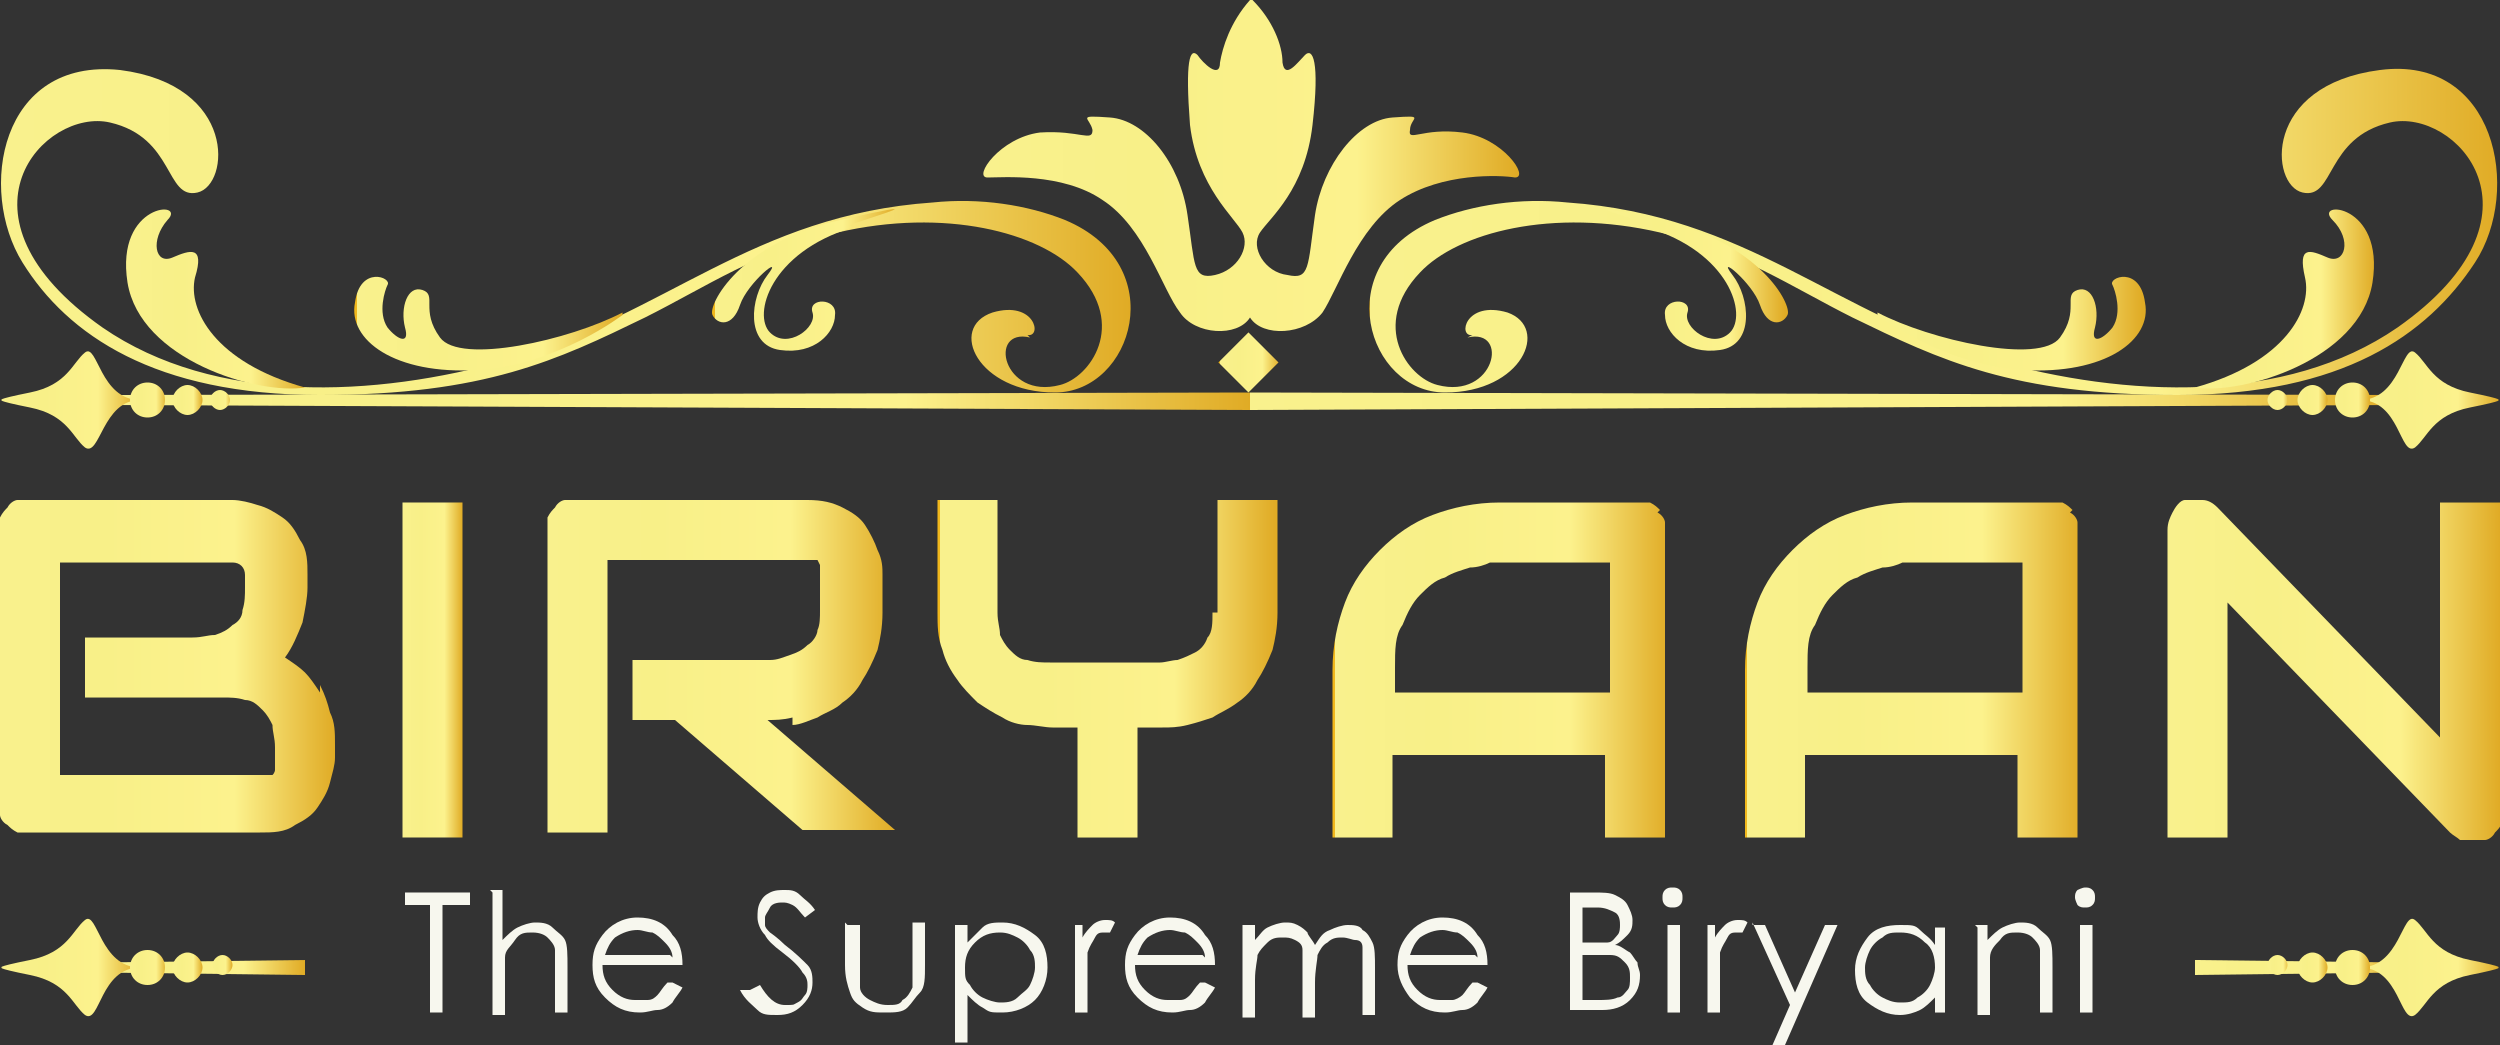 <?xml version="1.0" encoding="UTF-8"?><svg id="Layer_1" xmlns="http://www.w3.org/2000/svg" xmlns:xlink="http://www.w3.org/1999/xlink" viewBox="0 0 100 41.8"><rect x="0" y="0" width="100" height="41.8" fill="#333333" stroke="none"/><defs><linearGradient id="linear-gradient" x1="0" y1="26.8" x2="13.4" y2="26.8" gradientUnits="userSpaceOnUse"><stop offset="0" stop-color="#f1b81c"/><stop offset="0" stop-color="#f9f18d"/><stop offset=".3" stop-color="#f8f088"/><stop offset=".7" stop-color="#fcf28d"/><stop offset="1" stop-color="#e0ab25"/></linearGradient><linearGradient id="linear-gradient-2" x1="16.1" x2="18.5" xlink:href="#linear-gradient"/><linearGradient id="linear-gradient-3" x1="21.9" x2="35.8" xlink:href="#linear-gradient"/><linearGradient id="linear-gradient-4" x1="37.6" x2="51" xlink:href="#linear-gradient"/><linearGradient id="linear-gradient-5" x1="53.4" x2="66.8" xlink:href="#linear-gradient"/><linearGradient id="linear-gradient-6" x1="69.9" x2="83.3" xlink:href="#linear-gradient"/><linearGradient id="linear-gradient-7" x1="86.6" y1="26.8" x2="100" y2="26.8" xlink:href="#linear-gradient"/><linearGradient id="linear-gradient-8" x1="48.8" y1="14.5" x2="51.2" y2="14.5" gradientTransform="translate(24.9 -31.1) rotate(45)" xlink:href="#linear-gradient"/><linearGradient id="linear-gradient-9" x1="39.3" y1="6.5" x2="60.7" y2="6.5" xlink:href="#linear-gradient"/><linearGradient id="linear-gradient-10" x1="4" y1="16" x2="50" y2="16" xlink:href="#linear-gradient"/><linearGradient id="linear-gradient-11" x1="0" y1="16" x2="5.6" y2="16" xlink:href="#linear-gradient"/><linearGradient id="linear-gradient-12" x1="5.2" y1="16" x2="6.7" y2="16" xlink:href="#linear-gradient"/><linearGradient id="linear-gradient-13" x1="6.9" y1="16" x2="8.1" y2="16" xlink:href="#linear-gradient"/><linearGradient id="linear-gradient-14" x1="8.4" y1="16" x2="9.3" y2="16" xlink:href="#linear-gradient"/><linearGradient id="linear-gradient-15" x1="0" y1="9.3" x2="45.2" y2="9.3" xlink:href="#linear-gradient"/><linearGradient id="linear-gradient-16" x1="14.3" y1="12.9" x2="24.9" y2="12.9" xlink:href="#linear-gradient"/><linearGradient id="linear-gradient-17" x1="28.6" y1="11.3" x2="35.9" y2="11.3" xlink:href="#linear-gradient"/><linearGradient id="linear-gradient-18" x1="5" y1="12" x2="12.2" y2="12" xlink:href="#linear-gradient"/><linearGradient id="linear-gradient-19" x1="50" y1="16" x2="96" y2="16" xlink:href="#linear-gradient"/><linearGradient id="linear-gradient-20" x1="94.4" y1="16" x2="100" y2="16" xlink:href="#linear-gradient"/><linearGradient id="linear-gradient-21" x1="93.3" y1="16" x2="94.8" y2="16" xlink:href="#linear-gradient"/><linearGradient id="linear-gradient-22" x1="91.9" y1="16" x2="93.1" y2="16" xlink:href="#linear-gradient"/><linearGradient id="linear-gradient-23" x1="90.7" y1="16" x2="91.6" y2="16" xlink:href="#linear-gradient"/><linearGradient id="linear-gradient-24" x1="54.8" y1="9.3" x2="100" y2="9.3" xlink:href="#linear-gradient"/><linearGradient id="linear-gradient-25" x1="75.1" y1="12.9" x2="85.7" y2="12.9" xlink:href="#linear-gradient"/><linearGradient id="linear-gradient-26" x1="64.1" y1="11.3" x2="71.4" y2="11.3" xlink:href="#linear-gradient"/><linearGradient id="linear-gradient-27" x1="87.8" y1="12" x2="95" y2="12" xlink:href="#linear-gradient"/><linearGradient id="linear-gradient-28" x1="87.8" y1="38.7" x2="96" y2="38.7" xlink:href="#linear-gradient"/><linearGradient id="linear-gradient-29" x1="94.4" y1="38.7" x2="100" y2="38.7" xlink:href="#linear-gradient"/><linearGradient id="linear-gradient-30" x1="93.3" y1="38.7" x2="94.8" y2="38.7" xlink:href="#linear-gradient"/><linearGradient id="linear-gradient-31" x1="91.9" y1="38.7" x2="93.1" y2="38.7" xlink:href="#linear-gradient"/><linearGradient id="linear-gradient-32" x1="90.7" y1="38.7" x2="91.6" y2="38.7" xlink:href="#linear-gradient"/><linearGradient id="linear-gradient-33" x1="4" y1="38.7" x2="12.2" y2="38.7" xlink:href="#linear-gradient"/><linearGradient id="linear-gradient-34" x1="0" y1="38.7" x2="5.6" y2="38.7" xlink:href="#linear-gradient"/><linearGradient id="linear-gradient-35" x1="5.2" y1="38.7" x2="6.7" y2="38.7" xlink:href="#linear-gradient"/><linearGradient id="linear-gradient-36" x1="6.9" y1="38.7" x2="8.1" y2="38.7" xlink:href="#linear-gradient"/><linearGradient id="linear-gradient-37" x1="8.4" y1="38.7" x2="9.3" y2="38.7" xlink:href="#linear-gradient"/></defs><path d="m12.8,27.7c-.2-.3-.4-.6-.6-.8-.2-.2-.5-.4-.8-.6.3-.4.5-.9.7-1.4.1-.5.2-1,.2-1.4v-.5c0-.5,0-1-.3-1.4-.2-.4-.4-.7-.7-.9-.3-.2-.6-.4-1-.5-.3-.1-.7-.2-1-.2H1.2c-.2,0-.3,0-.5,0-.1,0-.3.1-.4.3-.1.1-.2.2-.3.4,0,.1,0,.3,0,.5v10.9c0,.2,0,.3,0,.5,0,.1.1.3.3.4.1.1.2.2.4.3.1,0,.3,0,.5,0h9.2c.5,0,1,0,1.4-.3.4-.2.7-.4.9-.7.2-.3.4-.6.5-1s.2-.7.2-1v-.5c0-.5,0-.9-.2-1.3-.1-.4-.2-.7-.4-1.1Zm-1.8,2.8c0,.1,0,.2,0,.3,0,0,0,.1-.1.2,0,0-.1,0-.2,0,0,0-.1,0-.2,0H2.4v-8.5h6.9c.3,0,.5.2.5.5v.5c0,.3,0,.6-.1.9,0,.3-.2.5-.4.6-.2.2-.4.3-.7.4-.3,0-.5.1-.9.1H3.4v2.4h5.5c.3,0,.6,0,.9.1.3,0,.5.2.7.4.2.2.3.4.4.6,0,.3.1.5.1.9v.4Z" style="fill:url(#linear-gradient);"/><rect x="16.1" y="20.1" width="2.4" height="13.4" style="fill:url(#linear-gradient-2);"/><path d="m31.7,29c.3,0,.7-.2,1-.3.3-.2.7-.3,1-.6.3-.2.6-.5.8-.9.2-.3.4-.7.6-1.2.1-.4.2-.9.2-1.5v-1.5c0-.3,0-.6-.2-1-.1-.3-.3-.7-.5-1-.2-.3-.5-.5-.9-.7-.4-.2-.8-.3-1.4-.3h-9.2c-.2,0-.3,0-.5,0-.1,0-.3.1-.4.3-.1.1-.2.2-.3.4,0,.1,0,.3,0,.5v12.1h2.4v-10.9h8s.1,0,.2,0c0,0,.1,0,.2,0,0,0,0,0,.1.2,0,0,0,.2,0,.3v1.5c0,.3,0,.6-.1.8,0,.2-.2.5-.4.6-.2.2-.4.3-.7.4-.3.1-.5.2-.8.2h-5.5v2.4h1.7l5.1,4.4h3.7l-5.1-4.4c.3,0,.6,0,1-.1Z" style="fill:url(#linear-gradient-3);"/><path d="m48.5,24.5c0,.4,0,.8-.2,1-.1.3-.3.5-.5.6-.2.1-.4.2-.7.3-.2,0-.5.1-.7.1h-4.4c-.3,0-.6,0-.9-.1-.3,0-.5-.2-.7-.4-.2-.2-.3-.4-.4-.6,0-.3-.1-.5-.1-.9v-4.5h-2.4v4.5c0,.5,0,1,.2,1.5.1.4.3.8.6,1.2.2.3.5.6.8.9.3.2.6.4,1,.6.3.2.7.3,1,.3.3,0,.7.1,1,.1h1v4.4h2.4v-4.4h1c.3,0,.6,0,1-.1s.7-.2,1-.3c.3-.2.6-.3,1-.6.3-.2.6-.5.8-.9.2-.3.4-.7.6-1.2.1-.4.2-.9.2-1.5v-4.5h-2.4v4.5Z" style="fill:url(#linear-gradient-4);"/><path d="m66.4,20.4c-.1-.1-.2-.2-.4-.3-.1,0-.3,0-.5,0h-5.5c-1,0-1.9.2-2.7.5-.8.3-1.5.8-2.1,1.4-.6.6-1.1,1.3-1.4,2.1-.3.8-.5,1.7-.5,2.7v6.7h2.4v-3.3h8.5v3.3h2.4v-12.1c0-.2,0-.3,0-.5,0-.1-.1-.3-.3-.4Zm-2.1,7.3h-8.5v-1c0-.7,0-1.3.3-1.7.2-.5.4-.9.7-1.2.3-.3.6-.6,1-.7.3-.2.7-.3,1-.4.3,0,.6-.1.8-.2.2,0,.4,0,.5,0h4.3v5.2Z" style="fill:url(#linear-gradient-5);"/><path d="m82.9,20.4c-.1-.1-.2-.2-.4-.3-.1,0-.3,0-.5,0h-5.5c-1,0-1.9.2-2.7.5-.8.3-1.5.8-2.1,1.4-.6.6-1.1,1.3-1.4,2.1-.3.8-.5,1.7-.5,2.7v6.7h2.4v-3.3h8.5v3.3h2.4v-12.1c0-.2,0-.3,0-.5,0-.1-.1-.3-.3-.4Zm-2.1,7.3h-8.5v-1c0-.7,0-1.3.3-1.7.2-.5.4-.9.7-1.2.3-.3.6-.6,1-.7.3-.2.7-.3,1-.4.3,0,.6-.1.8-.2.2,0,.4,0,.5,0h4.3v5.2Z" style="fill:url(#linear-gradient-6);"/><path d="m97.6,20.1v9.4l-8.9-9.2c-.2-.2-.4-.3-.6-.3-.2,0-.5,0-.7,0-.2,0-.4.3-.5.5-.1.2-.2.4-.2.7v12.3h2.4v-9.4l8.9,9.2c.1.1.3.2.4.3.2,0,.3,0,.5,0s.3,0,.5,0c.1,0,.3-.1.4-.3.1-.1.2-.2.3-.4,0-.1,0-.3,0-.5v-12.3h-2.4Z" style="fill:url(#linear-gradient-7);"/><rect x="49.1" y="13.6" width="1.7" height="1.7" transform="translate(4.4 39.6) rotate(-45)" style="fill:url(#linear-gradient-8);"/><path d="m50,0c-.8.9-1.1,1.9-1.2,2.5,0,.7-.7,0-.9-.3-.3-.3-.5.2-.3,2.8.3,2.5,1.8,3.7,2.1,4.3.3.6-.2,1.5-1.1,1.7-.9.2-.8-.4-1.1-2.4-.3-2.1-1.7-3.8-3.1-3.9-1.4-.1-.8,0-.7.5,0,.5-.5,0-2.1.1-1.6.2-2.7,1.8-2.1,1.8.6,0,3-.2,4.6.9,1.7,1.1,2.4,3.6,3.1,4.5.6.9,2.3,1,2.8.2.5.8,2.2.7,2.9-.2.6-.9,1.4-3.4,3.1-4.5,1.7-1.1,4-1,4.6-.9.6,0-.5-1.6-2.1-1.8-1.6-.2-2.2.4-2.1-.1,0-.5.7-.6-.7-.5-1.4.1-2.8,1.9-3.1,3.9-.3,2.1-.2,2.6-1.1,2.4-.9-.1-1.5-1.1-1.1-1.7.4-.6,1.8-1.7,2.1-4.3.3-2.6,0-3.1-.3-2.8-.3.3-.8,1-.9.3,0-.7-.4-1.7-1.2-2.5h0Z" style="fill:url(#linear-gradient-9); fill-rule:evenodd;"/><polygon points="50 15.7 4 15.8 4 16.2 50 16.4 50 15.7" style="fill:url(#linear-gradient-10);"/><path d="m5.6,16c-1.5,0-1.6,2.3-2.2,1.9-.5-.4-.7-1.3-2.2-1.6-1.5-.3-1.1-.3-1.1-.3,0,0-.4,0,1.1-.3,1.5-.3,1.7-1.2,2.2-1.6.5-.4.6,1.9,2.2,1.9h0Z" style="fill:url(#linear-gradient-11); fill-rule:evenodd;"/><path d="m5.9,15.3c.4,0,.7.3.7.7s-.3.7-.7.7-.7-.3-.7-.7.3-.7.7-.7h0Z" style="fill:url(#linear-gradient-12); fill-rule:evenodd;"/><path d="m7.5,15.4c.3,0,.6.3.6.6s-.3.6-.6.6-.6-.3-.6-.6.3-.6.6-.6h0Z" style="fill:url(#linear-gradient-13); fill-rule:evenodd;"/><path d="m8.8,15.6c.2,0,.4.2.4.4s-.2.4-.4.4-.4-.2-.4-.4.2-.4.4-.4h0Z" style="fill:url(#linear-gradient-14); fill-rule:evenodd;"/><path d="m41.1,13.4c.6.1.3-1.4-1.4-.9-1.8.6-.6,3.2,2.5,3.2,3.1,0,4.7-5.1.4-6.9-1.5-.6-3.4-.9-5.3-.7-7.2.5-10.7,4.5-17,6.3-5.3,1.5-11.7,1.8-16.2-1.3-6.4-4.5-2.3-8.8.3-8.2,2.6.6,2.2,3.1,3.5,2.8,1.3-.3,1.6-4.3-3.1-4.9C0,2.3-.9,7.6.9,10.5c1.8,2.9,5.3,5.3,11.9,5.3s9.5-1.4,13-3.1c2.4-1.2,4.6-2.7,7.7-3.4,4.3-1,8.1,0,9.6,1.6,2,2.1.5,4.2-.7,4.5-2.3.6-2.9-2.3-1.2-1.9h0Z" style="fill:url(#linear-gradient-15); fill-rule:evenodd;"/><path d="m24.9,12.5c-2.1,1.1-6.5,2.1-7.3,1-.8-1.1-.1-1.7-.7-1.9-.6-.2-.9.7-.7,1.5.2.7-.3.5-.7,0-.4-.6-.1-1.5,0-1.7.2-.3-1.1-.8-1.3.7-.3,1.5,1.6,2.9,4.9,2.7,3.2-.2,5.8-2.2,5.8-2.2h0Z" style="fill:url(#linear-gradient-16); fill-rule:evenodd;"/><path d="m34.1,9.1c-3.3,1-4,3.5-3.3,4.2.7.7,1.9-.2,1.7-.8-.2-.6,1-.6.9.1,0,.7-.8,1.6-2.2,1.4-1.4-.2-1.2-2.1-.5-3,.7-.9-.8.3-1.1,1.2-.3.9-.9.8-1.1.4-.2-.4,1.1-2.9,5.1-3.8,4-.9,1.5-.2.4.2h0Z" style="fill:url(#linear-gradient-17); fill-rule:evenodd;"/><path d="m12.2,15.5c-3.6-1-4.7-3.1-4.4-4.4.4-1.3-.2-1.1-.9-.8-.7.3-.9-.7-.2-1.5.8-.8-2.1-.7-1.6,2.5.5,3.1,5.2,4.5,7.1,4.2h0Z" style="fill:url(#linear-gradient-18); fill-rule:evenodd;"/><polygon points="50 15.7 96 15.8 96 16.2 50 16.4 50 15.7" style="fill:url(#linear-gradient-19);"/><path d="m94.4,16c1.6,0,1.6,2.3,2.2,1.9.5-.4.7-1.3,2.2-1.6,1.5-.3,1.1-.3,1.1-.3,0,0,.4,0-1.1-.3-1.5-.3-1.7-1.2-2.2-1.6-.5-.4-.6,1.9-2.2,1.9h0Z" style="fill:url(#linear-gradient-20); fill-rule:evenodd;"/><path d="m94.1,15.3c.4,0,.7.3.7.7s-.3.7-.7.7-.7-.3-.7-.7.3-.7.7-.7h0Z" style="fill:url(#linear-gradient-21); fill-rule:evenodd;"/><path d="m92.5,15.4c.3,0,.6.3.6.6s-.3.6-.6.6-.6-.3-.6-.6.3-.6.6-.6h0Z" style="fill:url(#linear-gradient-22); fill-rule:evenodd;"/><path d="m91.1,15.6c.2,0,.4.2.4.4s-.2.4-.4.4-.4-.2-.4-.4.2-.4.4-.4h0Z" style="fill:url(#linear-gradient-23); fill-rule:evenodd;"/><path d="m58.9,13.4c-.6.1-.3-1.4,1.4-.9,1.7.6.6,3.2-2.5,3.2-3.1,0-4.7-5.1-.4-6.9,1.5-.6,3.4-.9,5.3-.7,7.2.5,10.7,4.5,17,6.3,5.3,1.5,11.7,1.8,16.2-1.3,6.4-4.5,2.3-8.8-.3-8.2-2.6.6-2.2,3.1-3.5,2.8-1.3-.3-1.6-4.3,3.1-4.9,4.6-.6,5.7,4.8,3.8,7.7-1.9,2.9-5.3,5.3-11.9,5.3s-9.5-1.4-13-3.1c-2.4-1.2-4.6-2.7-7.7-3.4-4.3-1-8.1,0-9.6,1.6-2,2.1-.5,4.2.7,4.5,2.3.6,2.9-2.3,1.2-1.9h0Z" style="fill:url(#linear-gradient-24); fill-rule:evenodd;"/><path d="m75.1,12.5c2.1,1.1,6.5,2.1,7.3,1,.8-1.1.1-1.7.7-1.9.6-.2.9.7.7,1.5-.2.7.3.5.7,0,.4-.6.1-1.5,0-1.7-.2-.3,1.1-.8,1.3.7.3,1.5-1.6,2.9-4.9,2.7-3.2-.2-5.8-2.2-5.8-2.2h0Z" style="fill:url(#linear-gradient-25); fill-rule:evenodd;"/><path d="m65.9,9.1c3.3,1,4,3.5,3.3,4.2-.7.7-1.9-.2-1.7-.8.2-.6-1-.6-.9.1,0,.7.8,1.6,2.2,1.4,1.4-.2,1.2-2.1.5-3s.8.3,1.1,1.2c.3.9.9.8,1.1.4.2-.4-1.1-2.9-5.1-3.8-4-.9-1.5-.2-.4.2h0Z" style="fill:url(#linear-gradient-26); fill-rule:evenodd;"/><path d="m87.8,15.5c3.6-1,4.7-3.1,4.4-4.4-.3-1.3.2-1.1.9-.8.7.3,1-.7.2-1.5-.8-.8,2.1-.7,1.6,2.5-.5,3.1-5.2,4.5-7.1,4.2h0Z" style="fill:url(#linear-gradient-27); fill-rule:evenodd;"/><polygon points="87.8 38.4 96 38.5 96 38.9 87.8 39 87.8 38.4" style="fill:url(#linear-gradient-28);"/><path d="m94.4,38.7c1.6,0,1.6,2.3,2.2,1.9.5-.4.7-1.3,2.2-1.6,1.5-.3,1.1-.3,1.1-.3,0,0,.4,0-1.1-.3-1.5-.3-1.7-1.2-2.2-1.6-.5-.4-.6,1.9-2.2,1.9h0Z" style="fill:url(#linear-gradient-29); fill-rule:evenodd;"/><path d="m94.1,38c.4,0,.7.3.7.7s-.3.7-.7.7-.7-.3-.7-.7.3-.7.7-.7h0Z" style="fill:url(#linear-gradient-30); fill-rule:evenodd;"/><path d="m92.5,38.1c.3,0,.6.3.6.6s-.3.6-.6.6-.6-.3-.6-.6.3-.6.6-.6h0Z" style="fill:url(#linear-gradient-31); fill-rule:evenodd;"/><path d="m91.1,38.2c.2,0,.4.2.4.4s-.2.4-.4.4-.4-.2-.4-.4.2-.4.4-.4h0Z" style="fill:url(#linear-gradient-32); fill-rule:evenodd;"/><polygon points="12.2 38.4 4 38.5 4 38.9 12.2 39 12.2 38.4" style="fill:url(#linear-gradient-33);"/><path d="m5.6,38.7c-1.6,0-1.6,2.3-2.2,1.9-.5-.4-.7-1.3-2.2-1.6-1.5-.3-1.1-.3-1.1-.3,0,0-.4,0,1.1-.3,1.5-.3,1.7-1.2,2.2-1.6.5-.4.6,1.9,2.2,1.9h0Z" style="fill:url(#linear-gradient-34); fill-rule:evenodd;"/><path d="m5.9,38c-.4,0-.7.3-.7.7s.3.7.7.7.7-.3.7-.7-.3-.7-.7-.7h0Z" style="fill:url(#linear-gradient-35); fill-rule:evenodd;"/><path d="m7.5,38.1c-.3,0-.6.3-.6.6s.3.6.6.6.6-.3.6-.6-.3-.6-.6-.6h0Z" style="fill:url(#linear-gradient-36); fill-rule:evenodd;"/><path d="m8.9,38.2c-.2,0-.4.2-.4.4s.2.4.4.4.4-.2.4-.4-.2-.4-.4-.4h0Z" style="fill:url(#linear-gradient-37); fill-rule:evenodd;"/><path d="m16.2,36.2v-.5h2.6v.5h-1.1v4.3h-.5v-4.3h-1.1Z" style="fill:#f7f7ee;"/><path d="m19.6,35.6h.5v2c.2-.2.4-.4.6-.5s.5-.2.7-.2.5,0,.7.2.4.3.5.5.1.6.1,1.1v1.8h-.5v-1.7c0-.4,0-.7,0-.8,0-.2-.2-.4-.3-.5s-.3-.2-.6-.2-.5,0-.7.3-.4.4-.4.7c0,.2,0,.5,0,1v1.3h-.5v-4.9Z" style="fill:#f7f7ee;"/><path d="m26.9,39.3l.4.2c-.1.2-.3.4-.4.6-.2.2-.4.3-.6.3-.2,0-.4.1-.7.1-.6,0-1-.2-1.4-.6s-.5-.8-.5-1.3.1-.8.4-1.2c.3-.4.8-.7,1.4-.7s1.1.2,1.4.7c.3.3.4.7.4,1.2h-3.2c0,.4.1.7.4,1,.3.3.6.4.9.4s.4,0,.5,0c.2,0,.3-.1.4-.2s.2-.3.4-.5Zm0-1c0-.2-.1-.4-.3-.6s-.3-.3-.5-.4c-.2,0-.4-.1-.6-.1-.3,0-.6.1-.9.3-.2.2-.3.4-.4.7h2.6Z" style="fill:#f7f7ee;"/><path d="m30,39.6l.4-.2c.3.5.6.8,1,.8s.3,0,.5-.1.2-.2.3-.3.1-.3.1-.4,0-.3-.2-.5c-.1-.2-.4-.5-.8-.8-.4-.3-.6-.5-.7-.7-.2-.2-.3-.5-.3-.7s0-.4.1-.6.2-.3.4-.4.4-.1.6-.1.4,0,.6.2.4.3.6.6l-.4.3c-.2-.2-.3-.4-.5-.5s-.3-.1-.4-.1-.4,0-.5.2-.2.3-.2.4,0,.2,0,.3.1.2.2.3c0,0,.3.2.6.5.4.3.7.6.9.8s.2.5.2.7c0,.3-.1.6-.4.9s-.6.4-1,.4-.6,0-.8-.2-.5-.4-.7-.8Z" style="fill:#f7f7ee;"/><path d="m33.9,37h.5v1.7c0,.4,0,.7,0,.8,0,.2.2.4.4.5s.4.2.7.2.5,0,.6-.2c.2-.1.3-.3.4-.5,0-.1,0-.4,0-.9v-1.7h.5v1.7c0,.5,0,.9-.2,1.1s-.3.4-.5.6-.5.2-.9.2-.6,0-.9-.2-.4-.3-.5-.6-.2-.6-.2-1.1v-1.7Z" style="fill:#f7f7ee;"/><path d="m38.2,37h.5v.7c.2-.2.4-.4.6-.6s.5-.2.8-.2c.5,0,.9.2,1.3.5s.5.8.5,1.3-.2,1-.5,1.3-.8.5-1.3.5-.5,0-.8-.2c-.2-.1-.4-.3-.6-.5v1.9h-.5v-4.8Zm1.8.3c-.4,0-.7.1-1,.4-.3.3-.4.6-.4,1s0,.5.2.7c.1.2.3.4.5.5s.5.2.7.2.5,0,.7-.2.4-.3.5-.5c.1-.2.2-.5.2-.7s0-.5-.2-.7c-.1-.2-.3-.4-.5-.5s-.4-.2-.7-.2Z" style="fill:#f7f7ee;"/><path d="m42.8,37h.5v.5c.1-.2.3-.4.4-.5s.3-.2.5-.2.3,0,.4.1l-.2.4c0,0-.2,0-.2,0-.2,0-.3,0-.4.2s-.2.3-.3.6c0,.2,0,.6,0,1.2v1.2h-.5v-3.5Z" style="fill:#f7f7ee;"/><path d="m48.2,39.3l.4.2c-.1.2-.3.4-.4.6-.2.2-.4.3-.6.3-.2,0-.4.1-.7.1-.6,0-1-.2-1.4-.6s-.5-.8-.5-1.3.1-.8.4-1.2c.3-.4.8-.7,1.4-.7s1.1.2,1.4.7c.3.3.4.7.4,1.2h-3.2c0,.4.1.7.4,1,.3.3.6.4.9.4s.4,0,.5,0c.2,0,.3-.1.4-.2s.2-.3.4-.5Zm0-1c0-.2-.1-.4-.3-.6s-.3-.3-.5-.4c-.2,0-.4-.1-.6-.1-.3,0-.6.1-.9.3-.2.2-.3.4-.4.7h2.6Z" style="fill:#f7f7ee;"/><path d="m49.7,37h.5v.6c.2-.2.3-.4.5-.5.2-.1.5-.2.7-.2s.3,0,.5.1.3.2.4.3c0,.1.2.3.3.5.2-.3.3-.5.6-.6.2-.1.5-.2.7-.2s.5,0,.6.2c.2.1.3.3.4.5s.1.6.1,1v1.9h-.5v-1.9c0-.4,0-.6,0-.8s-.1-.3-.3-.3c-.1,0-.3-.1-.5-.1s-.4,0-.6.2c-.2.1-.3.3-.4.5,0,.2-.1.6-.1,1.1v1.4h-.5v-1.8c0-.4,0-.7,0-.9s-.1-.3-.3-.4-.3-.1-.5-.1-.4,0-.6.2-.3.3-.4.5c0,.2-.1.5-.1,1v1.5h-.5v-3.5Z" style="fill:#f7f7ee;"/><path d="m59.1,39.3l.4.2c-.1.2-.3.4-.4.6-.2.2-.4.3-.6.3-.2,0-.4.1-.7.1-.6,0-1-.2-1.4-.6-.3-.4-.5-.8-.5-1.3s.1-.8.4-1.2c.3-.4.8-.7,1.4-.7s1.1.2,1.4.7c.3.3.4.7.4,1.2h-3.2c0,.4.1.7.4,1,.3.3.6.4.9.4s.4,0,.5,0,.3-.1.4-.2.2-.3.4-.5Zm0-1c0-.2-.1-.4-.3-.6s-.3-.3-.5-.4c-.2,0-.4-.1-.6-.1-.3,0-.6.1-.9.3-.2.2-.3.4-.4.7h2.6Z" style="fill:#f7f7ee;"/><path d="m62.8,35.7h.9c.4,0,.7,0,.9.1s.4.2.5.4.2.4.2.6,0,.4-.2.6-.3.3-.5.4c.2,0,.4.2.6.3.1.1.2.3.3.4,0,.2.1.3.1.5,0,.4-.1.7-.4,1s-.7.4-1.1.4h-1.3v-4.8Zm.5.5v1.5h.3c.3,0,.6,0,.7,0,.2,0,.3-.2.4-.3s.1-.3.1-.4,0-.4-.2-.5-.4-.2-.7-.2h-.6Zm0,2v1.8h.6c.3,0,.6,0,.8-.1.2,0,.3-.2.4-.3s.1-.3.1-.5,0-.4-.2-.6-.3-.3-.6-.3c-.2,0-.4,0-.9,0h-.3Z" style="fill:#f7f7ee;"/><path d="m66.9,35.5c.1,0,.2,0,.3.1s.1.2.1.3,0,.2-.1.3-.2.1-.3.1-.2,0-.3-.1-.1-.2-.1-.3,0-.2.1-.3.2-.1.3-.1Zm-.2,1.5h.5v3.5h-.5v-3.5Z" style="fill:#f7f7ee;"/><path d="m68.1,37h.5v.5c.1-.2.3-.4.4-.5s.3-.2.5-.2.3,0,.4.1l-.2.4c0,0-.2,0-.2,0-.2,0-.3,0-.4.2s-.2.3-.3.6c0,.2,0,.6,0,1.2v1.2h-.5v-3.5Z" style="fill:#f7f7ee;"/><path d="m70.1,37h.5l1.2,2.7,1.2-2.7h.5l-2.1,4.8h-.5l.7-1.6-1.5-3.3Z" style="fill:#f7f7ee;"/><path d="m77.8,37v3.5h-.4v-.6c-.2.2-.4.4-.6.5s-.5.2-.8.2c-.5,0-.9-.2-1.3-.5s-.5-.8-.5-1.3.2-.9.5-1.3.8-.5,1.3-.5.6,0,.8.2.4.3.6.6v-.7h.4Zm-1.8.3c-.3,0-.5,0-.7.2-.2.1-.4.3-.5.5-.1.2-.2.5-.2.7s0,.5.2.7c.1.2.3.4.5.5.2.1.4.2.7.2s.5,0,.7-.2c.2-.1.4-.3.5-.5.1-.2.2-.5.2-.7,0-.4-.1-.8-.4-1-.3-.3-.6-.4-1-.4Z" style="fill:#f7f7ee;"/><path d="m79,37h.5v.6c.2-.2.4-.4.6-.5s.5-.2.7-.2.5,0,.7.2.4.3.5.5.1.6.1,1.1v1.8h-.5v-1.7c0-.4,0-.7,0-.8,0-.2-.2-.4-.3-.5s-.3-.2-.6-.2-.5,0-.7.3c-.2.2-.4.4-.4.7,0,.2,0,.5,0,1v1.3h-.5v-3.5Z" style="fill:#f7f7ee;"/><path d="m83.4,35.5c.1,0,.2,0,.3.1s.1.2.1.3,0,.2-.1.3-.2.1-.3.1-.2,0-.3-.1c0,0-.1-.2-.1-.3s0-.2.1-.3c0,0,.2-.1.3-.1Zm-.2,1.5h.5v3.5h-.5v-3.5Z" style="fill:#f7f7ee;"/></svg>